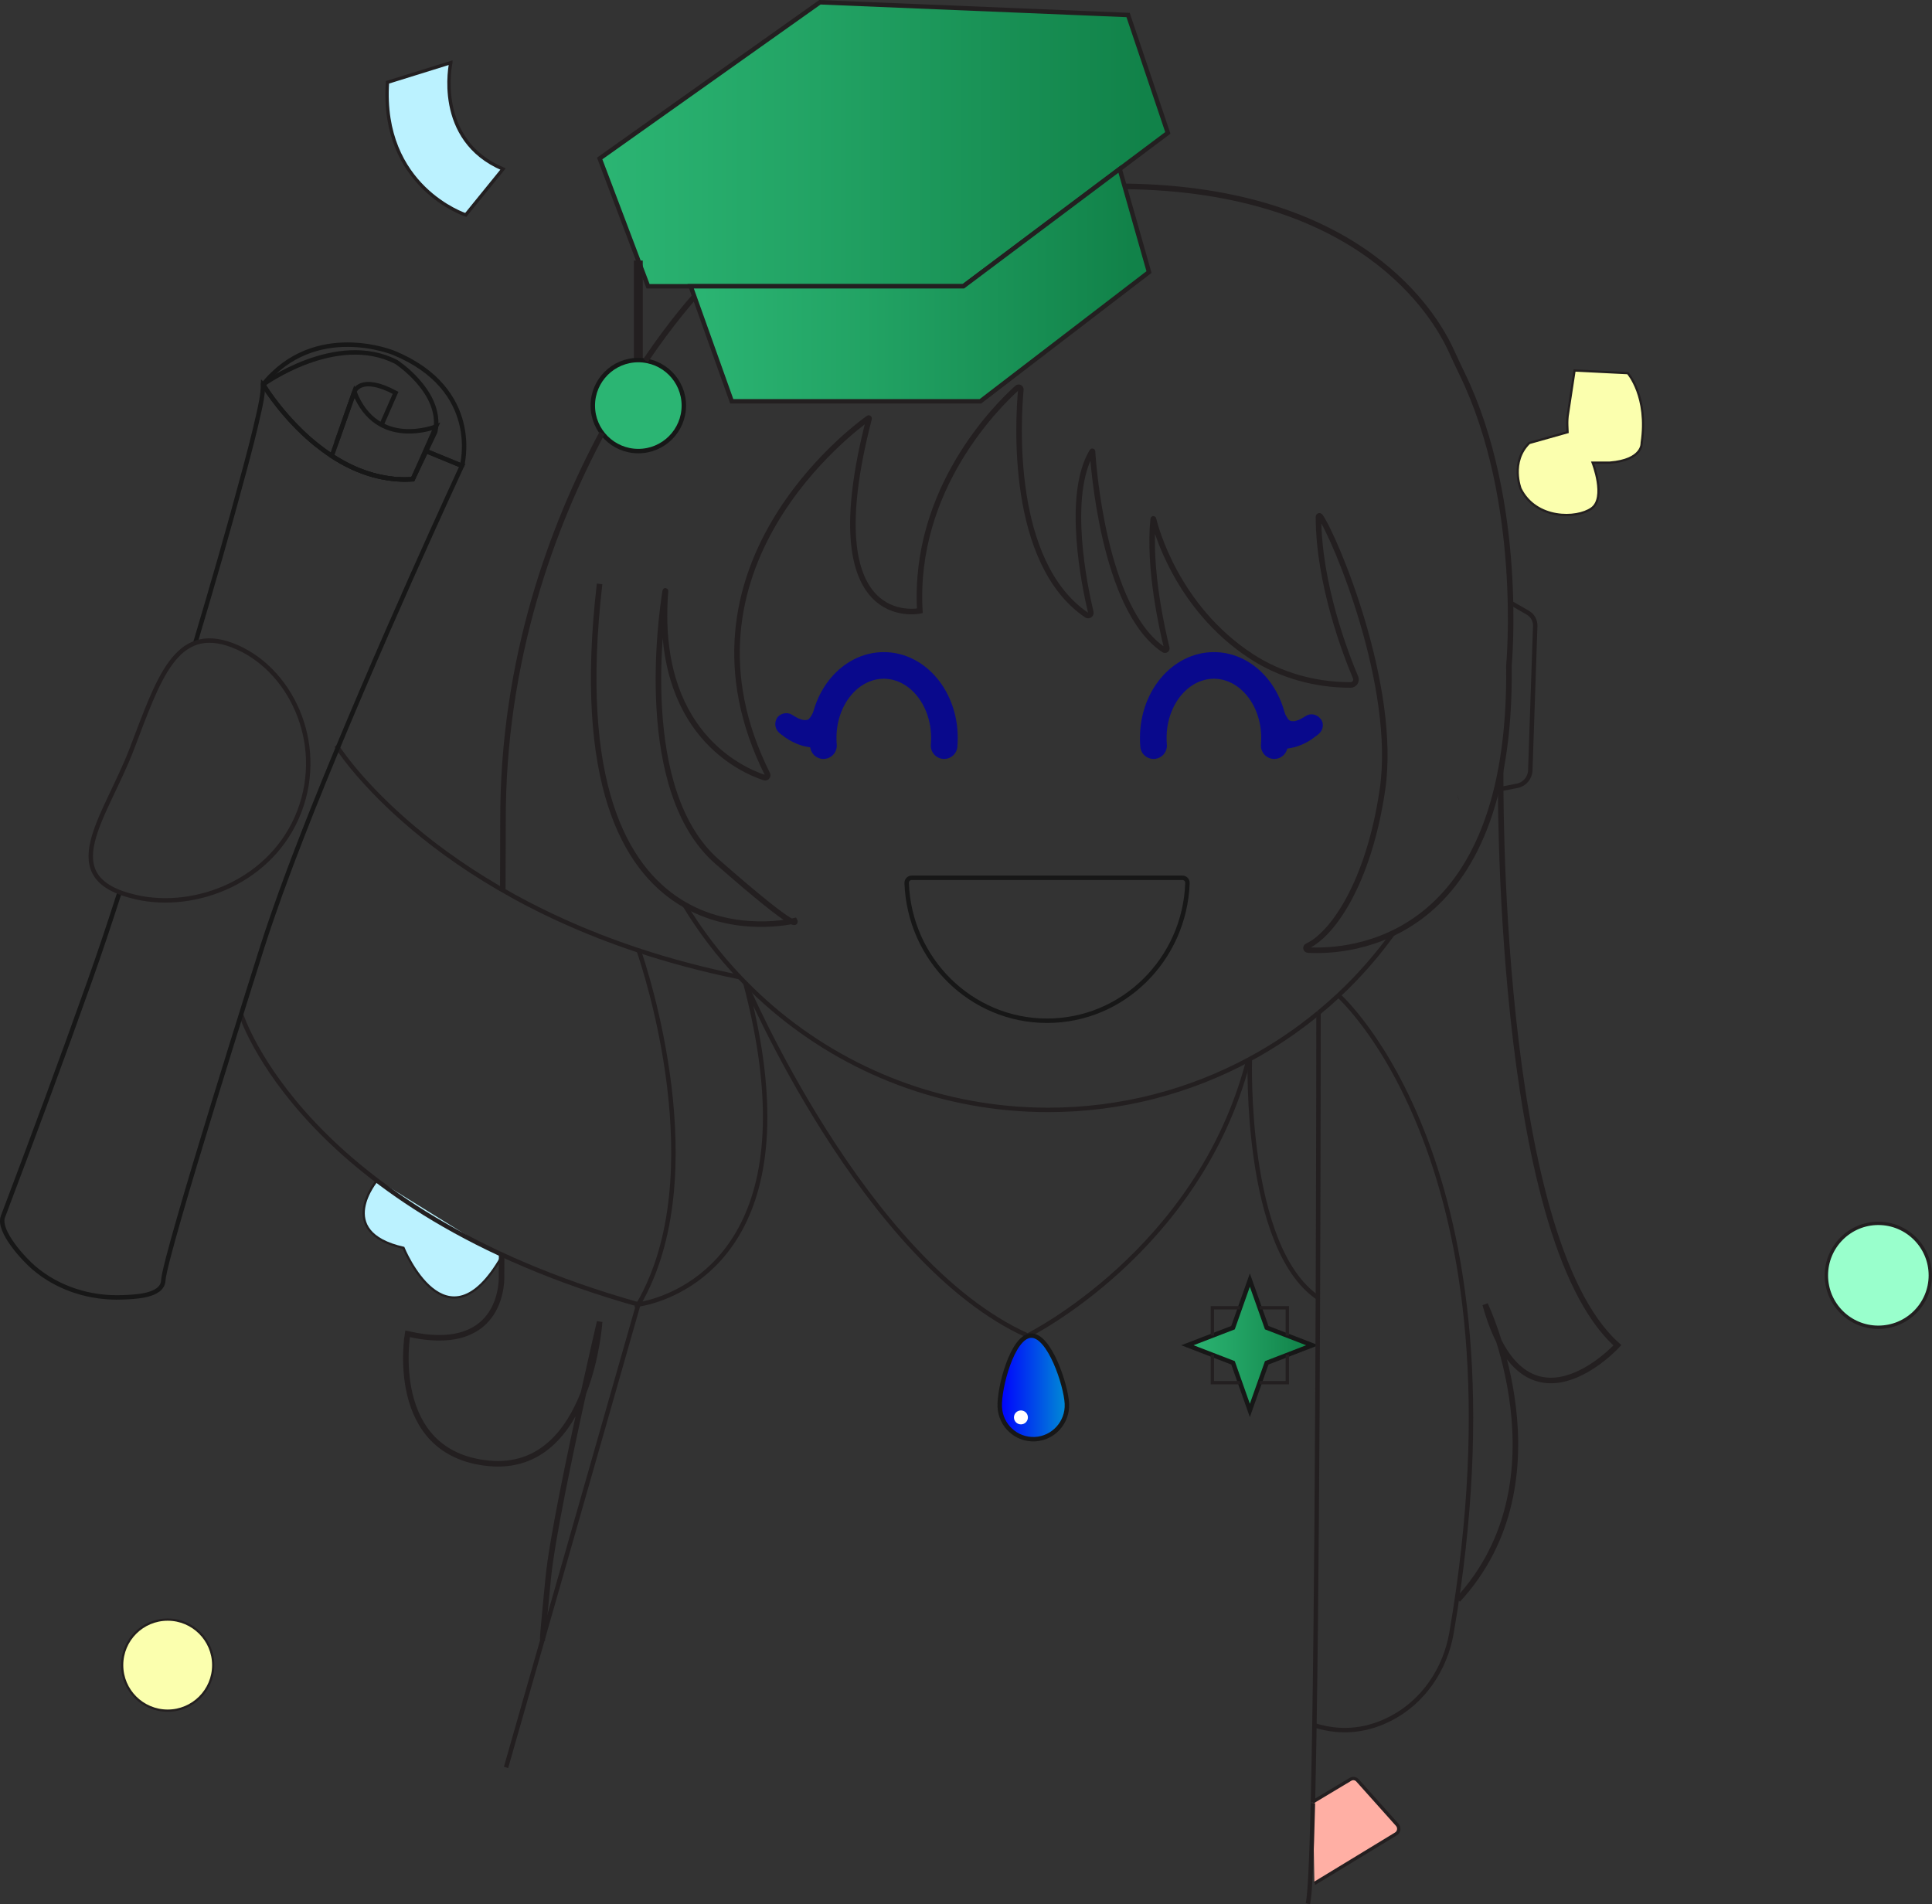 <?xml version="1.0" encoding="UTF-8"?>
<svg id="Layer_1"
  xmlns="http://www.w3.org/2000/svg"
  xmlns:xlink="http://www.w3.org/1999/xlink" viewBox="0 0 435.06 428.88">
  <rect x="0" y="0" width="435.06" height="428.88" fill="#333333" stroke="none"/>
  <defs>
    <linearGradient id="student-female-light" x1="135.04" y1="32.49" x2="262.98" y2="32.49" gradientUnits="userSpaceOnUse">
      <stop offset="0" stop-color="#2bb573"/>
      <stop offset=".38" stop-color="#22a364"/>
      <stop offset=".96" stop-color="#118249"/>
    </linearGradient>
    <linearGradient id="student-female-light-2" x1="155.53" y1="64.22" x2="258.74" y2="64.22" xlink:href="#student-female-light"/>
    <linearGradient id="student-female-light-3" x1="267.39" y1="302.96" x2="295.51" y2="302.96" xlink:href="#student-female-light"/>
    <linearGradient id="student-female-light-4" x1="225.12" y1="312.44" x2="240.26" y2="312.44" gradientUnits="userSpaceOnUse">
      <stop offset="0" stop-color="blue"/>
      <stop offset="1" stop-color="#008dd4"/>
    </linearGradient>
  </defs>
  <path d="M84.99,265.73s-9.96,11.69,5.87,15.29c0,0,9.64,23.75,22.09,2.04" fill="#bbf2ff" stroke="#231f20" stroke-miterlimit="10" stroke-width=".5"/>
  <g>
    <polygon points="184.63 .51 135.04 35.69 145.93 64.47 216.93 64.47 252.14 38.06 262.98 29.93 254.03 3.38 184.63 .51" fill="url(#student-female-light)" stroke="#231f20" stroke-miterlimit="10"/>
    <polygon points="155.53 64.47 164.78 90.38 220.77 90.38 258.74 61.27 252.14 38.06 216.93 64.47 155.53 64.47" fill="url(#student-female-light-2)" stroke="#231f20" stroke-miterlimit="10"/>
    <line x1="143.74" y1="58.68" x2="143.74" y2="81.1" fill="none" stroke="#231f20" stroke-miterlimit="10" stroke-width="2"/>
    <circle cx="143.74" cy="91.34" r="10.25" fill="#2bb573" stroke="#171717" stroke-miterlimit="10"/>
  </g>
  <circle cx="37.76" cy="375" r="10.25" fill="#fbffae" stroke="#231f20" stroke-miterlimit="10" stroke-width=".5"/>
  <path d="M101.52,14.1s-3.84,17.35,11.75,23.97l-8.39,10.33s-19.19-6.24-17.63-29.86l14.27-4.44Z" fill="#bbf2ff" stroke="#231f20" stroke-miterlimit="10" stroke-width=".75"/>
  <path d="M353.11,93.05l1.46-9.61,11.99.6s4.68,5.28,3.12,15.71c0,0,.36,3.84-7.2,4.44h-3.84s3.12,7.92-.24,10.31-12.55,2.52-15.99-4.44c0,0-2.36-6.06,1.96-10.29l8.63-2.43-.06-1.44c-.04-.96.01-1.92.16-2.86Z" fill="#fbffae" stroke="#231f20" stroke-miterlimit="10" stroke-width=".5"/>
  <g>
    <g>
      <path d="M422.98,275.51c6.46,0,11.71,5.24,11.71,11.71s-5.24,11.69-11.71,11.69-11.69-5.24-11.69-11.69,5.24-11.71,11.69-11.71Z" fill="#9fc"/>
      <path d="M314.63,410.97c.56.63.42,1.62-.31,2.06l-18.33,11.15-.34-18.11v-.14c0-.05.01-.1.01-.15l8.46-5.07c.51-.3,1.17-.2,1.57.24l8.95,10.01Z" fill="#ffafa4"/>
      <path d="M295.66,405.78c0,.05-.01.1-.01.15v-.15h.01Z" fill="#ffafa4"/>
      <polygon points="281.45 317.64 277.66 306.92 267.39 302.96 277.66 299 281.45 288.28 285.25 299 295.51 302.96 285.25 306.92 281.45 317.64" fill="url(#student-female-light-3)" stroke="#171717" stroke-miterlimit="10"/>
    </g>
    <g>
      <path d="M295.65,405.78h.01l8.46-5.07c.51-.3,1.17-.2,1.57.24l8.95,10.01c.56.63.42,1.62-.31,2.06l-18.33,11.15" fill="none" stroke="#231f20" stroke-miterlimit="10" stroke-width=".75"/>
      <line x1="164.79" y1="90.37" x2="164.78" y2="90.38" fill="none" stroke="#231f20" stroke-miterlimit="10"/>
      <path d="M154.06,203.66c3.57,5.91,7.75,11.41,12.48,16.39.43.46.86.91,1.31,1.35,1.95,1.99,3.99,3.89,6.11,5.7,16.71,14.25,38.38,22.86,62.07,22.86,16.44,0,31.9-4.15,45.42-11.45,5.5-2.96,10.67-6.46,15.45-10.4" fill="none" stroke="#231f20" stroke-miterlimit="10"/>
      <path d="M313.75,210.11s0,.01,0,.01c-3.65,5.08-7.78,9.77-12.34,14.04-1.46,1.36-2.95,2.67-4.5,3.94" fill="none" stroke="#231f20" stroke-miterlimit="10"/>
      <path d="M303.51,130.11s.02.02.02.04" fill="none" stroke="#231f20" stroke-miterlimit="10"/>
      <line x1="143.74" y1="128.89" x2="143.73" y2="128.89" fill="none" stroke="#231f20" stroke-miterlimit="10"/>
      <path d="M340.13,135.73l3.92,2.26c1.06.6,1.7,1.75,1.66,2.98l-1.11,32.54c-.07,1.69-1.28,3.12-2.93,3.45l-3.74.74-.95.19" fill="none" stroke="#231f20" stroke-miterlimit="10"/>
      <line x1="328.33" y1="179.6" x2="328.3" y2="179.61" fill="none" stroke="#231f20" stroke-miterlimit="10"/>
      <path d="M295.65,406.07c-.3,12.65-.68,21.12-1.15,22.66" fill="none" stroke="#231f20" stroke-miterlimit="10"/>
      <path d="M296.91,228.11h0c0,.73,0,29.01-.14,64.15-.12,31.58-.34,68.7-.78,96.29-.11,6.31-.21,12.11-.33,17.23,0,.05-.01.1-.01.15" fill="none" stroke="#231f20" stroke-miterlimit="10"/>
      <path d="M75.75,167.92s18.35,29.69,68.09,46.14c6.94,2.3,14.51,4.33,22.71,6,.01.01.02.01.03.01" fill="none" stroke="#231f20" stroke-miterlimit="10"/>
      <polyline points="289.89 305.12 289.89 311.39 283.66 311.39" fill="none" stroke="#231f20" stroke-miterlimit="10" stroke-width=".75"/>
      <polyline points="273.01 300.78 273.01 294.52 279.24 294.52" fill="none" stroke="#231f20" stroke-miterlimit="10" stroke-width=".75"/>
      <polyline points="283.66 294.52 289.89 294.52 289.89 300.78" fill="none" stroke="#231f20" stroke-miterlimit="10" stroke-width=".75"/>
      <polyline points="273.01 305.12 273.01 311.39 279.24 311.39" fill="none" stroke="#231f20" stroke-miterlimit="10" stroke-width=".75"/>
      <path d="M434.68,287.22c0,6.45-5.24,11.69-11.71,11.69s-11.69-5.24-11.69-11.69,5.24-11.71,11.69-11.71,11.71,5.24,11.71,11.71Z" fill="none" stroke="#231f20" stroke-miterlimit="10" stroke-width=".75"/>
      <path d="M54.29,228.46s13.71,43.97,89.45,65.31l-29.79,104.26" fill="none" stroke="#231f20" stroke-miterlimit="10"/>
      <path d="M143.74,213.78s.03.1.1.28c1.37,3.97,16.93,50.57-.1,79.71,0,0,28.49-3.31,28.56-42.12.01-8.34-1.28-18.31-4.45-30.24,0,0,26.7,62.85,63.56,79.38,0,0,38.35-18.9,49.59-61.56" fill="none" stroke="#231f20" stroke-miterlimit="10"/>
      <path d="M301.4,224.17s43.52,38.28,25.46,143.57c-1.41,8.18-6.35,15.52-13.74,19.31-4.63,2.38-10.44,3.62-17.13,1.5" fill="none" stroke="#231f20" stroke-miterlimit="10"/>
      <path d="M212.6,167.92c.05-.58.07-1.16.07-1.75,0-9.01-6.11-16.31-13.65-16.31s-13.66,7.3-13.66,16.31c0,.59.02,1.17.07,1.75" fill="none" stroke="#09098c" stroke-linecap="round" stroke-miterlimit="10" stroke-width="6"/>
      <path d="M286.94,167.92c.05-.58.07-1.16.07-1.75,0-9.01-6.11-16.31-13.65-16.31s-13.66,7.3-13.66,16.31c0,.59.02,1.17.07,1.75" fill="none" stroke="#09098c" stroke-linecap="round" stroke-miterlimit="10" stroke-width="6"/>
      <path d="M172.31,251.64h-.01" fill="none" stroke="#231f20" stroke-miterlimit="10"/>
      <path d="M283.89,161.29c.57.82.95,1.74,1.45,2.6.65,1.13,1.58,2.26,2.78,2.84,1.52.73,3.14.86,4.79.49,1.33-.3,2.58-.98,3.73-1.69s1.64-2.27.9-3.42-2.23-1.63-3.42-.9c-.44.27-.88.53-1.33.76-.12.06-.24.12-.36.18-.41.2.37-.13.08-.03-.23.08-.45.16-.69.22-.13.03-.25.06-.38.09-.5.1.04-.07.13-.01-.08-.06-.64.01-.77,0-.36-.01.12-.01.21.03-.09-.05-.27-.06-.37-.09-.45-.13.03-.05.1.07-.03-.07-.27-.14-.34-.18-.08-.05-.35-.25-.03,0,.34.27.02.01-.05-.05-.05-.05-.46-.4-.44-.48,0,0,.36.5.16.19-.06-.09-.12-.18-.18-.28-.12-.19-.23-.38-.34-.58-.42-.77-.78-1.58-1.29-2.31-.74-1.07-2.23-1.67-3.42-.9-1.07.69-1.69,2.27-.9,3.42h0Z" fill="#09098c"/>
      <path d="M293,162.07c-.09.07-.17.14-.26.21l.51-.39c-.69.53-1.43.96-2.23,1.31l.6-.25c-.87.36-1.77.61-2.71.74l.66-.09c-.52.06-1.05.09-1.57.08-1.31-.03-2.56,1.17-2.5,2.5s1.1,2.46,2.5,2.5,2.95-.18,4.31-.66c1.58-.55,2.94-1.35,4.22-2.41.47-.38.73-1.19.73-1.77,0-.61-.27-1.35-.73-1.77s-1.1-.76-1.77-.73-1.23.29-1.77.73h0Z" fill="#09098c"/>
      <path d="M184.19,158.5c-.49.71-.85,1.49-1.25,2.25-.11.2-.22.39-.33.58-.13.21-.58.71-.06.14-.13.14-.25.3-.39.43-.07.07-.15.17-.24.22.15-.08.47-.33.12-.12-.09.05-.18.09-.27.15-.25.14.52-.14.1-.06-.12.02-.25.06-.37.09-.27.09.64-.03.13-.02-.23,0-.46,0-.7,0-.31,0,.57.12.13.02-.13-.03-.25-.05-.38-.08-.23-.06-.46-.14-.69-.22-.51-.17.36.18.08.04-.12-.06-.24-.11-.36-.17-.48-.24-.95-.52-1.4-.8-1.11-.69-2.8-.28-3.42.9s-.29,2.68.9,3.42,2.35,1.37,3.66,1.68c1.66.39,3.32.27,4.86-.48,1.18-.57,2.09-1.67,2.74-2.78.51-.88.9-1.82,1.48-2.66.74-1.08.24-2.82-.9-3.42-1.27-.67-2.63-.26-3.42.9h0Z" fill="#09098c"/>
      <path d="M175.86,165.34c1.29,1.06,2.64,1.85,4.22,2.41,1.37.48,2.87.7,4.31.66,1.31-.03,2.56-1.13,2.5-2.5s-1.1-2.54-2.5-2.5c-.53.01-1.05-.01-1.57-.08l.66.09c-.93-.13-1.84-.37-2.71-.74l.6.25c-.79-.34-1.54-.78-2.23-1.31l.51.39c-.09-.07-.18-.14-.26-.21-.53-.43-1.06-.73-1.77-.73-.61,0-1.35.27-1.77.73s-.76,1.1-.73,1.77c.03.63.23,1.35.73,1.77h0Z" fill="#09098c"/>
    </g>
  </g>
  <g>
    <line x1="77.71" y1="94.15" x2="77.7" y2="94.15" fill="none" stroke="#171717" stroke-miterlimit="10"/>
    <path d="M59.26,86.62s-.02-.02-.02-.02c-.09,2.64-.56,4.61-1.01,6.62-.96,4.33-2.09,8.63-3.24,12.91-3.46,12.95-7.19,25.82-11.01,38.66" fill="none" stroke="#171717" stroke-miterlimit="10"/>
    <path d="M26.93,200.93c-2.17,6.76-4.41,13.5-6.79,20.18-6.28,17.7-12.83,35.32-19.48,52.89-1.23,3.28,4.82,9.7,6.99,11.54,5.52,4.7,12.75,6.92,19.94,6.63,2.53-.11,8.98-.19,9.18-3.79.33-5.91,22.29-75.13,22.29-75.13.73-2.27,1.52-4.68,2.41-7.2,1.08-3.14,2.29-6.48,3.58-9.93.39-1.04.8-2.11,1.2-3.17,1.27-3.34,2.61-6.77,3.99-10.25,14.32-35.94,33.79-77.8,33.79-77.8h-.02l-8.05-3.31h-.02l-.17-.08h0" fill="none" stroke="#171717" stroke-miterlimit="10"/>
    <path d="M104.03,104.89h-.01s-.01.01-.01.01l-8.05-3.31-3.02,6.35c-.58.03-1.14.05-1.7.05-.34,0-.68-.01-1.01-.02-.18-.01-.36-.01-.54-.03-.45-.02-.88-.05-1.31-.11-.4-.04-.8-.1-1.2-.17-2.03-.31-3.97-.84-5.82-1.56-.34-.13-.68-.27-1.01-.4-.33-.14-.66-.29-.99-.44-1.63-.76-3.17-1.63-4.63-2.58h0c-.05-.03-.1-.06-.14-.1-1.12-.73-2.18-1.51-3.2-2.32-.2-.16-.4-.32-.6-.49-.2-.16-.39-.32-.59-.49-.69-.59-1.36-1.18-1.99-1.79-.23-.21-.46-.43-.67-.65-.24-.23-.48-.47-.7-.7-.22-.22-.44-.45-.65-.67-2.61-2.74-4.54-5.3-5.69-6.97-.13-.18-.23-.35-.34-.5-.52-.78-.83-1.28-.88-1.38-.02-.01-.02-.02-.02-.02,11.66-14.42,29.37-7.15,29.37-7.15,20.1,8.29,15.41,25.43,15.41,25.43Z" fill="none" stroke="#171717" stroke-miterlimit="10"/>
    <path d="M98.18,96.06c-.03.4-.09.8-.17,1.21l-2.06,4.31-3.02,6.35c-.58.03-1.14.05-1.7.05-.34,0-.68-.01-1.01-.02-.18-.01-.36-.01-.54-.03-.45-.02-.88-.05-1.31-.11-.4-.04-.81-.1-1.2-.17-2.03-.31-3.97-.84-5.82-1.56-.34-.13-.68-.27-1.01-.4-.33-.14-.66-.29-.99-.44-1.63-.76-3.17-1.63-4.63-2.58-.04-.03-.1-.06-.14-.1-1.12-.73-2.18-1.51-3.2-2.32-.2-.16-.4-.32-.6-.49-.2-.16-.39-.32-.59-.49-.69-.59-1.36-1.18-1.99-1.79-.23-.21-.46-.43-.67-.65-.24-.23-.48-.47-.7-.7-.22-.22-.44-.45-.65-.67-2.61-2.74-4.54-5.3-5.69-6.97-.13-.18-.23-.34-.34-.5-.52-.78-.83-1.28-.88-1.38-.02-.01-.02-.02-.02-.02,0,0,16.48-12,29.99-5.07,0,0,9.64,6.27,8.95,14.53Z" fill="none" stroke="#171717" stroke-miterlimit="10"/>
    <path d="M85.91,95.69l3.17-7.22c-8.03-4.29-9.31-.21-9.31-.21l-2.07,5.89-1.96,5.57" fill="none" stroke="#171717" stroke-miterlimit="10"/>
    <path d="M92.93,107.94c-6.98.45-13.14-1.94-18.22-5.25h0s5.08-14.44,5.08-14.44c5.14,13.17,18.4,7.81,18.4,7.81l-5.25,11.88Z" fill="none" stroke="#171717" stroke-miterlimit="10"/>
  </g>
  <path d="M67.41,182.74c-6,15.66-23.32,22.37-36.76,19.31-18.86-4.29-6.96-17.75-.96-33.41,6-15.66,9.84-28.22,22.69-23.3,12.85,4.92,21.03,21.74,15.03,37.4Z" fill="none" stroke="#231f20" stroke-miterlimit="10"/>
  <path d="M253.25,41.97c53.19.61,69.87,28.92,73.55,37,.8,1.76,1.62,3.51,2.47,5.26,14.02,28.92,10.52,65.64,10.52,65.64.78,62.97-36.44,64.59-45.26,64.09-.49-.03-.61-.69-.17-.89,5.64-2.58,13.83-14.11,16.94-35.17,3.44-23.3-10.66-56.87-14.01-61.65-.12-.17-.39-.08-.39.13.02,15.16,6.19,31.07,8.36,36.19.34.8-.25,1.69-1.12,1.69h0c-7.94,0-15.78-2.14-22.42-6.49-16.84-11.04-21.53-29.03-21.98-30.9,0-.03-.05-.03-.05,0-1.16,11.07,2.1,25.24,3.05,29.05.09.37-.32.64-.64.44-13.73-9.05-15.95-42.48-16.09-44.71,0-.04-.05-.04-.07-.01-6.01,9.92-1.66,30.57-.31,36.24.13.54-.48.95-.94.64-17.43-11.85-15.43-44.04-14.81-50.76.04-.45-.49-.72-.82-.42-4.51,4.05-23.48,22.8-21.93,50.23,0,0-24.01,5.17-11.42-43.3.02-.09-.07-.16-.14-.11-3.35,2.39-45.87,33.95-22.76,80.17.23.45-.19.95-.67.8-5.23-1.72-24.8-10.31-22.28-42.03,0-.04-.05-.06-.06-.02-.92,5.71-6.52,45,11.63,60.93,19.6,17.19,17.52,13.34,17.52,13.34,0,0-54.37,13.93-43.93-75.85" fill="none" stroke="#231f20" stroke-miterlimit="10" stroke-width="1.25"/>
  <path d="M113.22,200.49l.05-15.38c-.15-36.75,11.29-67.01,22.3-87.59" fill="none" stroke="#231f20" stroke-miterlimit="10" stroke-width="1.25"/>
  <path d="M112.96,282.52l-.02,4.69s1.06,18.24-21.16,13.18c0,0-4.64,26.88,18.22,29.16,11.78,1.17,18.06-7.32,21.39-15.84,2.03-9.17,3.64-16.04,3.64-16.04,0,0-.51,8.03-3.64,16.04-3.06,13.85-7.07,32.95-7.93,41.62-1.43,14.42-1.24,13.75-1.24,13.75" fill="none" stroke="#231f20" stroke-miterlimit="10" stroke-width="1.25"/>
  <path d="M156.37,66.82s-5.14,5.68-11,14.4" fill="none" stroke="#231f20" stroke-miterlimit="10" stroke-width="1.25"/>
  <path d="M337.93,173.51s-1.26,105,26.29,129.45c0,0-20.89,22.95-29.78-9.19,0,0,18.83,39.42-6.14,66.53" fill="none" stroke="#231f20" stroke-miterlimit="10" stroke-width="1.25"/>
  <path d="M281.45,238.51s-1.36,42.33,15.32,53.74" fill="none" stroke="#231f20" stroke-miterlimit="10"/>
  <path d="M240.25,316.13c.2,4.21-3.03,7.78-7.21,7.98s-7.72-3.06-7.91-7.28,2.84-15.85,7.01-16.04,7.91,11.13,8.11,15.34Z" fill="url(#student-female-light-4)" stroke="#171717" stroke-miterlimit="10"/>
  <circle cx="229.9" cy="319.21" r="1.57" fill="#fff"/>
  <path d="M205.31,197.68c-.64,0-1.16.54-1.14,1.18.61,17.24,14.53,31.02,31.61,31.02s31.01-13.78,31.62-31.02c.02-.65-.5-1.18-1.14-1.18h-60.95Z" fill="none" stroke="#171717" stroke-miterlimit="10"/>
</svg>